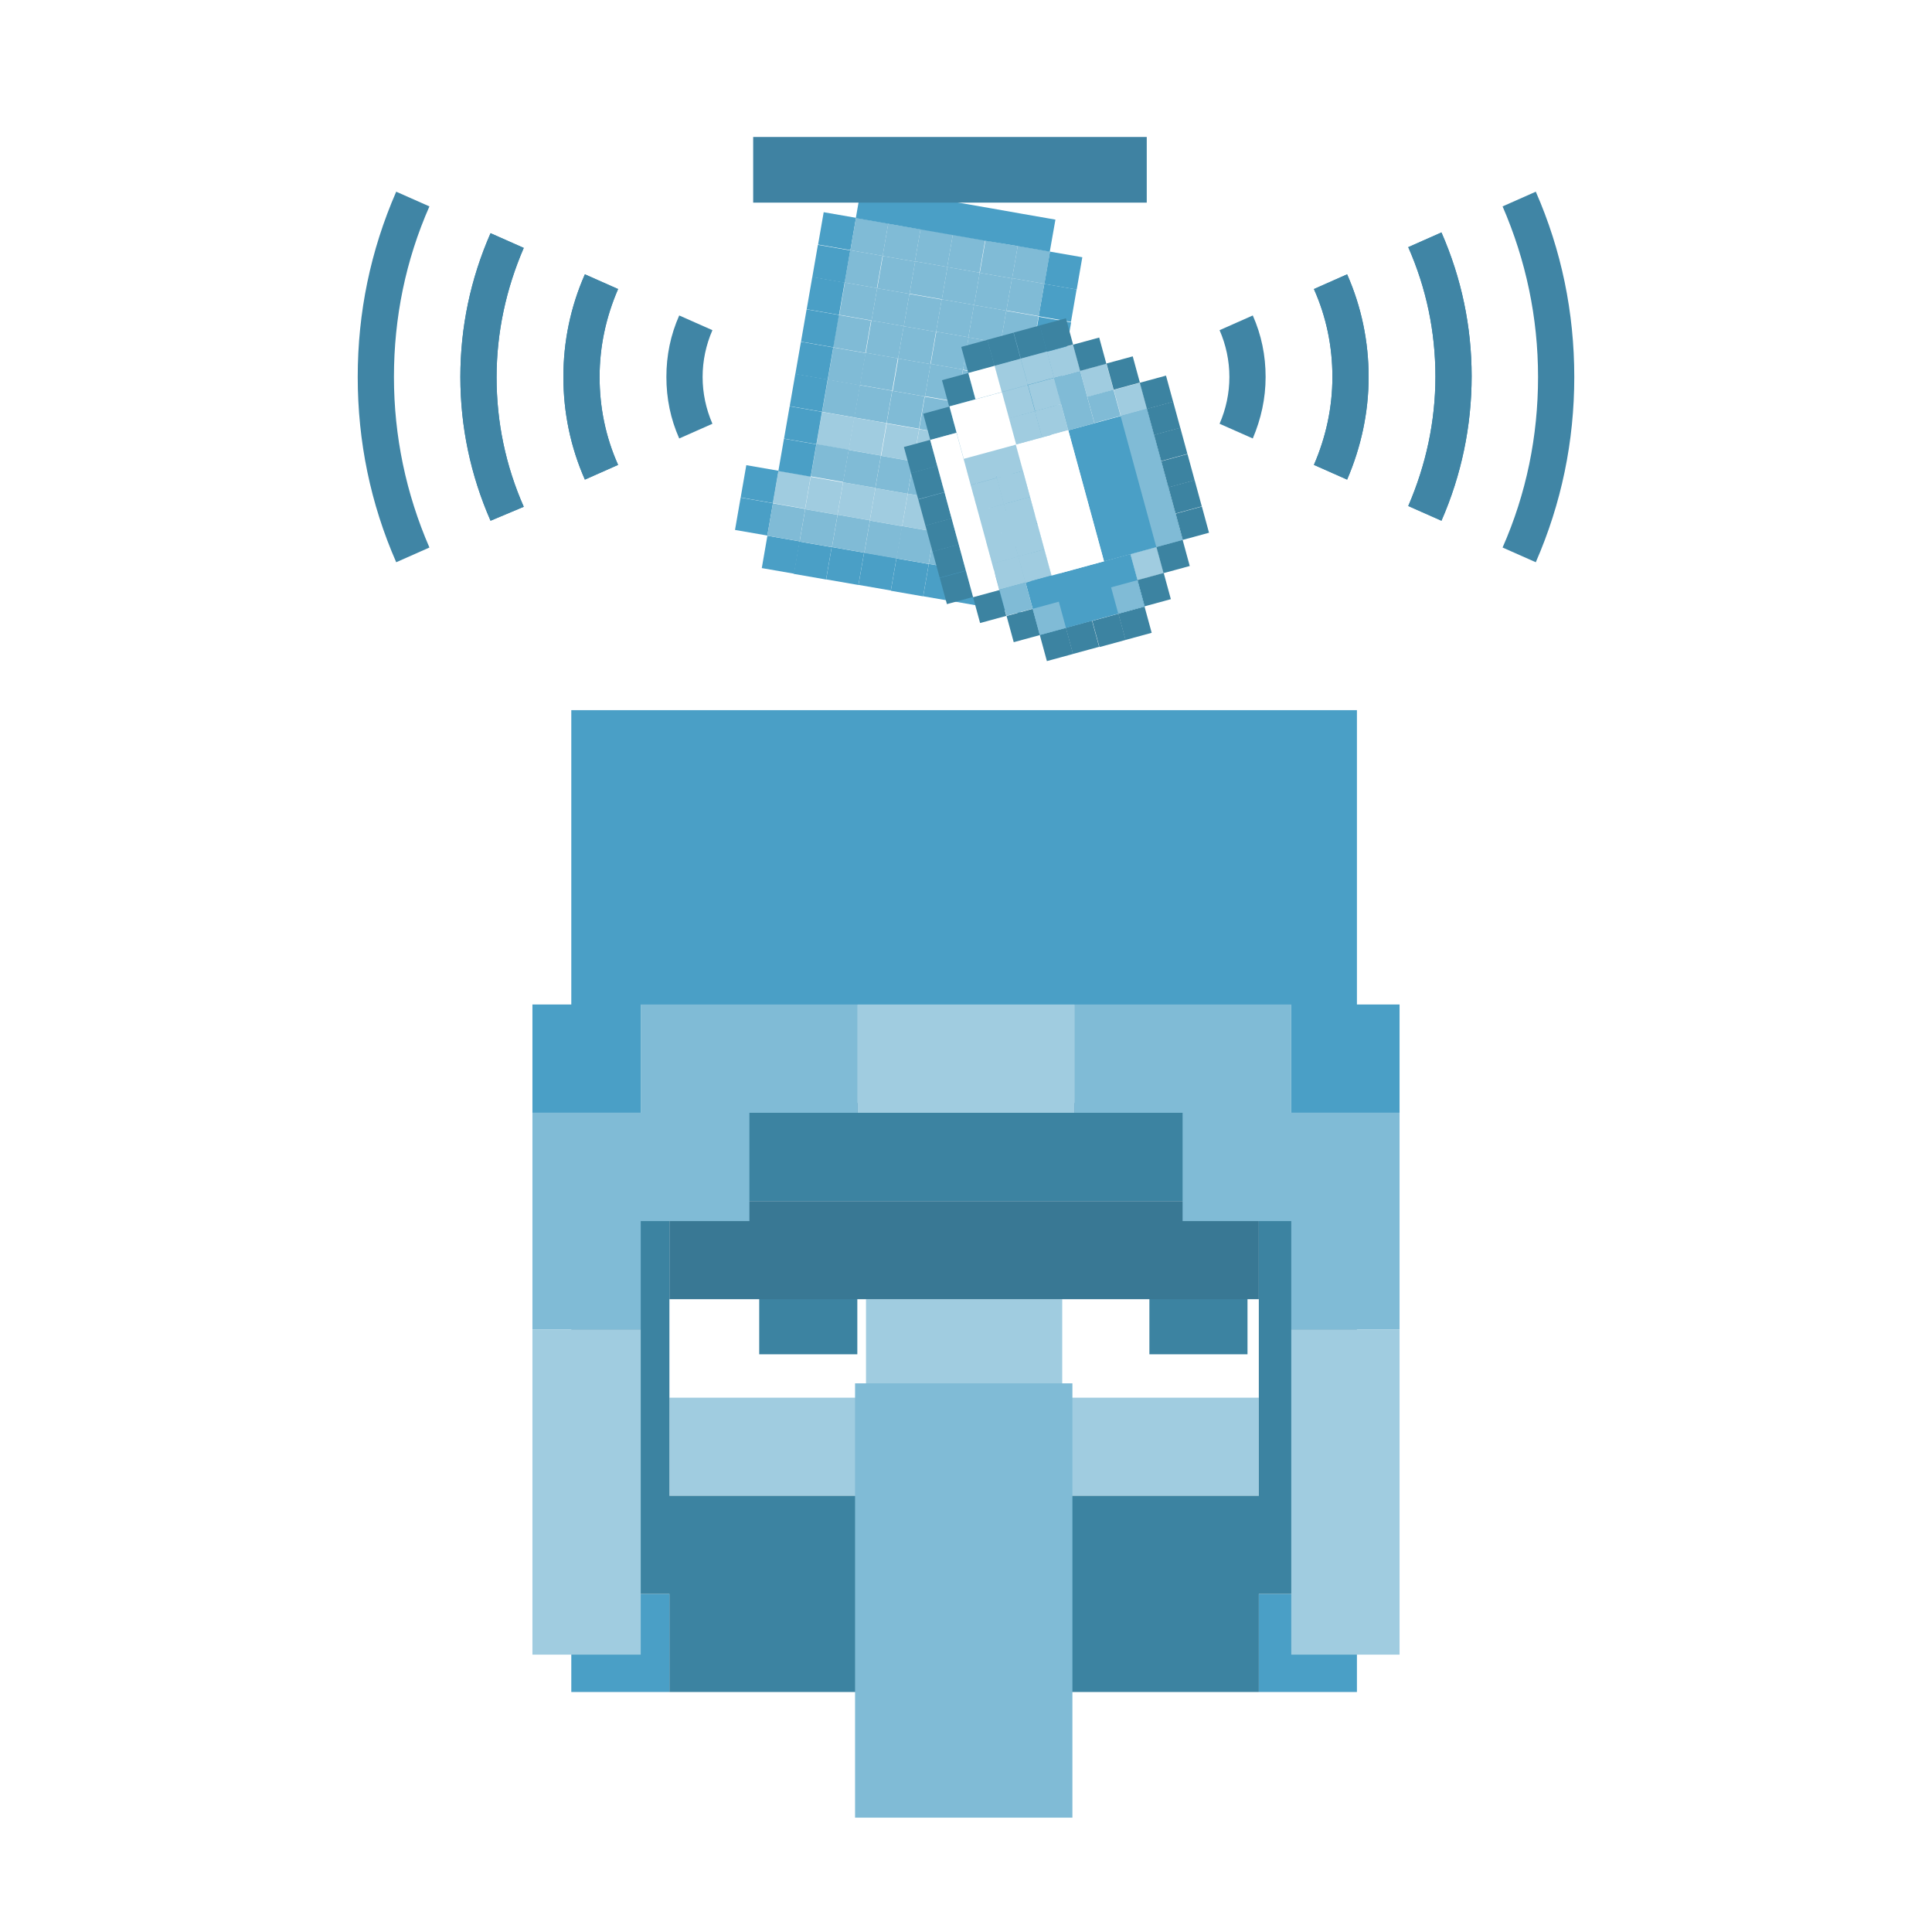 <?xml version="1.0" encoding="utf-8"?>
<!-- Generator: Adobe Illustrator 19.0.0, SVG Export Plug-In . SVG Version: 6.00 Build 0)  -->
<svg version="1.1" id="calling_bell" xmlns="http://www.w3.org/2000/svg" xmlns:xlink="http://www.w3.org/1999/xlink" x="0px"
	 y="0px" viewBox="0 0 512 512" style="enable-background:new 0 0 512 512;" xml:space="preserve">
<style type="text/css">
	.st0{fill:#FFFFFF;}
	.st1{fill:#3C83A1;}
	.st2{fill:#A0CCE0;}
	.st3{fill:#4A9FC6;}
	.st4{fill:#397894;}
	.st5{fill:#80BBD6;}
	.st6{fill:#3F82A2;}
	.st7{fill:#4085A5;}
</style>
<rect class="st0" width="512" height="512"/>
<g>
	<g>
		<g id="XMLID_39_">
			<rect id="XMLID_41_" x="304.6" y="332.9" class="st1" width="26" height="26"/>
			<polygon class="st2" points="203.5,370.4 177.4,370.4 177.4,396.4 203.5,396.4 229.5,396.4 229.5,370.4 			"/>
			<rect id="XMLID_111_" x="201.2" y="332.9" class="st1" width="26" height="26"/>
			<polygon class="st2" points="255.5,344.3 229.5,344.3 229.5,370.4 255.5,370.4 281.5,370.4 281.5,344.3 			"/>
			<rect id="XMLID_166_" x="151.4" y="422.4" class="st3" width="26" height="26"/>
			<rect id="XMLID_241_" x="333.6" y="422.4" class="st3" width="26" height="26"/>
			<polygon class="st4" points="307.6,318.3 281.5,318.3 255.5,318.3 229.5,318.3 203.5,318.3 177.4,318.3 177.4,344.3 203.5,344.3 
				229.5,344.3 255.5,344.3 281.5,344.3 307.6,344.3 333.6,344.3 333.6,318.3 			"/>
			<polygon class="st2" points="307.6,370.4 281.5,370.4 281.5,396.4 307.6,396.4 333.6,396.4 333.6,370.4 			"/>
			<g>
				<polygon class="st1" points="151.4,344.3 151.4,370.4 151.4,396.4 151.4,422.4 177.4,422.4 177.4,448.4 203.5,448.4 
					229.5,448.4 229.5,422.4 229.5,396.4 203.5,396.4 177.4,396.4 177.4,370.4 177.4,344.3 177.4,318.3 151.4,318.3 				"/>
				<polygon class="st1" points="333.6,318.3 333.6,344.3 333.6,370.4 333.6,396.4 307.6,396.4 281.5,396.4 281.5,422.4 
					281.5,448.4 307.6,448.4 333.6,448.4 333.6,422.4 359.6,422.4 359.6,396.4 359.6,370.4 359.6,344.3 359.6,318.3 				"/>
				<polygon class="st1" points="307.6,292.3 281.5,292.3 255.5,292.3 229.5,292.3 203.5,292.3 177.4,292.3 177.4,318.3 
					203.5,318.3 229.5,318.3 255.5,318.3 281.5,318.3 307.6,318.3 333.6,318.3 333.6,292.3 				"/>
			</g>
			<polygon class="st5" points="284.2,452.9 284.2,424.1 284.2,395.3 284.2,366.6 255.4,366.6 226.6,366.6 226.6,395.3 226.6,424.1 
				226.6,452.9 226.6,481.7 255.4,481.7 255.4,481.7 284.2,481.7 284.2,452.9 			"/>
		</g>
		<polygon class="st3" points="359.6,266.2 359.6,240.2 359.6,214.2 359.6,188.2 333.6,188.2 307.6,188.2 281.5,188.2 255.5,188.2 
			229.5,188.2 203.5,188.2 177.4,188.2 151.4,188.2 151.4,214.2 151.4,240.2 151.4,266.2 141.1,266.2 141.1,294.9 169.8,294.9 
			169.8,266.3 177.4,266.3 203.5,266.3 229.5,266.3 255.5,266.3 281.5,266.3 307.6,266.3 333.6,266.3 342.2,266.3 342.2,294.9 
			370.9,294.9 370.9,266.2 		"/>
		<g>
			<polygon class="st5" points="169.8,266.2 169.8,294.9 141.1,294.9 141.1,323.6 141.1,352.3 169.8,352.3 169.8,323.6 198.6,323.6 
				198.6,294.9 227.3,294.9 227.3,266.2 198.6,266.2 			"/>
			<polygon class="st5" points="342.2,294.9 342.2,266.2 313.4,266.2 284.7,266.2 284.7,294.9 313.4,294.9 313.4,323.6 342.2,323.6 
				342.2,352.3 370.9,352.3 370.9,323.6 370.9,294.9 			"/>
		</g>
		<g>
			<polygon class="st2" points="141.1,381 141.1,409.8 141.1,438.5 169.8,438.5 169.8,409.8 169.8,381 169.8,352.3 141.1,352.3 			
				"/>
			<polygon class="st2" points="227.3,266.2 227.3,294.9 256,294.9 284.7,294.9 284.7,266.2 256,266.2 			"/>
			<polygon class="st2" points="342.2,352.3 342.2,381 342.2,409.8 342.2,438.5 370.9,438.5 370.9,409.8 370.9,381 370.9,352.3 			
				"/>
		</g>
	</g>
	<g>
		<g id="XMLID_687_">
			<g id="XMLID_7_">
				
					<rect id="XMLID_343_" x="274.4" y="84.5" transform="matrix(-0.985 -0.171 0.171 -0.985 538.208 224.171)" class="st3" width="8.7" height="8.7"/>
				
					<rect id="XMLID_342_" x="245.4" y="150.1" transform="matrix(0.171 -0.985 0.985 0.171 54.846 374.065)" class="st3" width="8.7" height="8.7"/>
				
					<rect id="XMLID_341_" x="228.3" y="147.1" transform="matrix(0.171 -0.985 0.985 0.171 43.578 354.722)" class="st3" width="8.7" height="8.7"/>
				
					<rect id="XMLID_340_" x="236.8" y="148.6" transform="matrix(0.171 -0.985 0.985 0.171 49.212 364.394)" class="st3" width="8.7" height="8.7"/>
				
					<rect id="XMLID_339_" x="219.7" y="145.6" transform="matrix(0.171 -0.985 0.985 0.171 37.944 345.05)" class="st3" width="8.7" height="8.7"/>
				
					<rect id="XMLID_338_" x="195.5" y="132.6" transform="matrix(0.985 0.171 -0.171 0.985 26.379 -32.172)" class="st3" width="8.7" height="8.7"/>
				
					<rect id="XMLID_337_" x="197" y="124" transform="matrix(0.985 0.171 -0.171 0.985 24.935 -32.553)" class="st3" width="8.7" height="8.7"/>
				
					<rect id="XMLID_336_" x="202.6" y="142.7" transform="matrix(0.171 -0.985 0.985 0.171 26.676 325.707)" class="st3" width="8.7" height="8.7"/>
				
					<rect id="XMLID_335_" x="274.1" y="137.4" transform="matrix(-0.985 -0.171 0.171 -0.985 528.447 329.083)" class="st3" width="8.7" height="8.7"/>
				
					<rect id="XMLID_334_" x="262.5" y="153.1" transform="matrix(0.171 -0.985 0.985 0.171 66.114 393.408)" class="st3" width="8.7" height="8.7"/>
				
					<rect id="XMLID_333_" x="272.6" y="146" transform="matrix(-0.985 -0.171 0.171 -0.985 524.029 345.832)" class="st3" width="8.7" height="8.7"/>
				
					<rect id="XMLID_332_" x="254" y="151.6" transform="matrix(0.171 -0.985 0.985 0.171 60.48 383.736)" class="st3" width="8.7" height="8.7"/>
				
					<rect id="XMLID_331_" x="241.6" y="70" transform="matrix(-0.171 0.985 -0.985 -0.171 361.363 -155.261)" class="st5" width="8.7" height="8.7"/>
				
					<rect id="XMLID_330_" x="233.1" y="68.5" transform="matrix(-0.171 0.985 -0.985 -0.171 349.867 -148.564)" class="st5" width="8.7" height="8.7"/>
				
					<rect id="XMLID_329_" x="250.2" y="71.5" transform="matrix(-0.171 0.985 -0.985 -0.171 372.859 -161.958)" class="st5" width="8.7" height="8.7"/>
				
					<rect id="XMLID_328_" x="224.5" y="67.1" transform="matrix(-0.171 0.985 -0.985 -0.171 338.371 -141.867)" class="st5" width="8.7" height="8.7"/>
				
					<rect id="XMLID_327_" x="275.9" y="76" transform="matrix(-0.171 0.985 -0.985 -0.171 407.346 -182.048)" class="st3" width="8.7" height="8.7"/>
				
					<rect id="XMLID_326_" x="235.7" y="104.3" transform="matrix(0.985 0.171 -0.171 0.985 22.128 -39.47)" class="st5" width="8.7" height="8.7"/>
				
					<rect id="XMLID_325_" x="267.3" y="74.5" transform="matrix(-0.171 0.985 -0.985 -0.171 395.85 -175.351)" class="st5" width="8.7" height="8.7"/>
				
					<rect id="XMLID_324_" x="216" y="65.6" transform="matrix(-0.171 0.985 -0.985 -0.171 326.875 -135.171)" class="st3" width="8.7" height="8.7"/>
				
					<rect id="XMLID_323_" x="211.1" y="144.1" transform="matrix(0.171 -0.985 0.985 0.171 32.31 335.379)" class="st3" width="8.7" height="8.7"/>
				
					<rect id="XMLID_322_" x="268.8" y="65.9" transform="matrix(-0.171 0.985 -0.985 -0.171 389.154 -186.847)" class="st5" width="8.7" height="8.7"/>
				
					<rect id="XMLID_321_" x="260.3" y="64.4" transform="matrix(-0.171 0.985 -0.985 -0.171 377.658 -180.15)" class="st5" width="8.7" height="8.7"/>
				
					<rect id="XMLID_320_" x="277.4" y="67.4" transform="matrix(-0.171 0.985 -0.985 -0.171 400.649 -193.543)" class="st3" width="8.7" height="8.7"/>
				
					<rect id="XMLID_319_" x="251.7" y="63" transform="matrix(-0.171 0.985 -0.985 -0.171 366.162 -173.453)" class="st5" width="8.7" height="8.7"/>
				
					<rect id="XMLID_318_" x="217.4" y="57" transform="matrix(-0.171 0.985 -0.985 -0.171 320.178 -146.667)" class="st3" width="8.7" height="8.7"/>
				
					<rect id="XMLID_317_" x="243.1" y="61.5" transform="matrix(-0.171 0.985 -0.985 -0.171 354.666 -166.757)" class="st5" width="8.7" height="8.7"/>
				
					<rect id="XMLID_316_" x="234.6" y="60" transform="matrix(-0.171 0.985 -0.985 -0.171 343.17 -160.06)" class="st5" width="8.7" height="8.7"/>
				
					<rect id="XMLID_315_" x="226" y="58.5" transform="matrix(-0.171 0.985 -0.985 -0.171 331.674 -153.363)" class="st5" width="8.7" height="8.7"/>
				
					<rect id="XMLID_314_" x="258.8" y="73" transform="matrix(-0.171 0.985 -0.985 -0.171 384.354 -168.654)" class="st5" width="8.7" height="8.7"/>
				
					<rect id="XMLID_313_" x="220.1" y="92.8" transform="matrix(0.985 0.171 -0.171 0.985 19.923 -36.963)" class="st5" width="8.7" height="8.7"/>
				
					<rect id="XMLID_312_" x="218.6" y="101.3" transform="matrix(0.985 0.171 -0.171 0.985 21.366 -36.583)" class="st5" width="8.7" height="8.7"/>
				
					<rect id="XMLID_311_" x="221.5" y="84.2" transform="matrix(0.985 0.171 -0.171 0.985 18.479 -37.344)" class="st5" width="8.7" height="8.7"/>
				
					<rect id="XMLID_310_" x="217.1" y="109.9" transform="matrix(0.985 0.171 -0.171 0.985 22.81 -36.202)" class="st2" width="8.7" height="8.7"/>
				
					<rect id="XMLID_309_" x="247.2" y="88.6" transform="matrix(-0.171 0.985 -0.985 -0.171 386.252 -138.966)" class="st5" width="8.7" height="8.7"/>
				
					<rect id="XMLID_308_" x="238.7" y="87.2" transform="matrix(-0.171 0.985 -0.985 -0.171 374.756 -132.269)" class="st5" width="8.7" height="8.7"/>
				
					<rect id="XMLID_307_" x="255.8" y="90.1" transform="matrix(-0.171 0.985 -0.985 -0.171 397.748 -145.662)" class="st5" width="8.7" height="8.7"/>
				
					<rect id="XMLID_306_" x="230.1" y="85.7" transform="matrix(-0.171 0.985 -0.985 -0.171 363.26 -125.572)" class="st5" width="8.7" height="8.7"/>
				
					<rect id="XMLID_305_" x="256.9" y="134.4" transform="matrix(-0.985 -0.171 0.171 -0.985 494.949 320.247)" class="st2" width="8.7" height="8.7"/>
				
					<rect id="XMLID_304_" x="239.8" y="131.5" transform="matrix(0.171 -0.985 0.985 0.171 68.555 353.125)" class="st2" width="8.7" height="8.7"/>
				
					<rect id="XMLID_303_" x="215.6" y="118.4" transform="matrix(0.985 0.171 -0.171 0.985 24.253 -35.821)" class="st5" width="8.7" height="8.7"/>
				
					<rect id="XMLID_302_" x="231.2" y="130" transform="matrix(0.171 -0.985 0.985 0.171 62.921 343.454)" class="st2" width="8.7" height="8.7"/>
				
					<rect id="XMLID_301_" x="214.1" y="127" transform="matrix(0.171 -0.985 0.985 0.171 51.653 324.111)" class="st2" width="8.7" height="8.7"/>
				
					<rect id="XMLID_300_" x="222.7" y="128.5" transform="matrix(0.171 -0.985 0.985 0.171 57.287 333.783)" class="st2" width="8.7" height="8.7"/>
				
					<rect id="XMLID_299_" x="248.4" y="133" transform="matrix(0.171 -0.985 0.985 0.171 74.189 362.797)" class="st2" width="8.7" height="8.7"/>
				
					<rect id="XMLID_298_" x="237.2" y="95.7" transform="matrix(-0.171 0.985 -0.985 -0.171 381.453 -120.773)" class="st5" width="8.7" height="8.7"/>
				
					<rect id="XMLID_297_" x="228.6" y="94.2" transform="matrix(0.985 0.171 -0.171 0.985 20.303 -38.407)" class="st5" width="8.7" height="8.7"/>
				
					<rect id="XMLID_296_" x="245.7" y="97.2" transform="matrix(-0.171 0.985 -0.985 -0.171 392.949 -127.47)" class="st5" width="8.7" height="8.7"/>
				
					<rect id="XMLID_295_" x="234.2" y="112.9" transform="matrix(0.171 -0.985 0.985 0.171 82.264 332.186)" class="st2" width="8.7" height="8.7"/>
				
					<rect id="XMLID_294_" x="244.3" y="105.8" transform="matrix(-0.985 -0.171 0.171 -0.985 474.706 261.163)" class="st5" width="8.7" height="8.7"/>
				
					<rect id="XMLID_293_" x="227.1" y="102.8" transform="matrix(0.985 0.171 -0.171 0.985 21.747 -38.026)" class="st5" width="8.7" height="8.7"/>
				
					<rect id="XMLID_292_" x="242.8" y="114.3" transform="matrix(-0.985 -0.171 0.171 -0.985 470.288 277.912)" class="st2" width="8.7" height="8.7"/>
				
					<rect id="XMLID_291_" x="272.9" y="93.1" transform="matrix(-0.985 -0.171 0.171 -0.985 533.79 240.92)" class="st3" width="8.7" height="8.7"/>
				
					<rect id="XMLID_290_" x="251.3" y="115.8" transform="matrix(-0.985 -0.171 0.171 -0.985 487.037 282.33)" class="st2" width="8.7" height="8.7"/>
				
					<rect id="XMLID_289_" x="252.8" y="107.3" transform="matrix(-0.985 -0.171 0.171 -0.985 491.455 265.581)" class="st5" width="8.7" height="8.7"/>
				
					<rect id="XMLID_288_" x="249.9" y="124.4" transform="matrix(-0.985 -0.171 0.171 -0.985 482.619 299.079)" class="st5" width="8.7" height="8.7"/>
				
					<rect id="XMLID_287_" x="254.3" y="98.7" transform="matrix(-0.985 -0.171 0.171 -0.985 495.874 248.832)" class="st5" width="8.7" height="8.7"/>
				
					<rect id="XMLID_286_" x="225.6" y="111.4" transform="matrix(0.985 0.171 -0.171 0.985 23.191 -37.645)" class="st2" width="8.7" height="8.7"/>
				
					<rect id="XMLID_285_" x="224.2" y="119.9" transform="matrix(0.171 -0.985 0.985 0.171 66.959 328.149)" class="st5" width="8.7" height="8.7"/>
				
					<rect id="XMLID_284_" x="232.7" y="121.4" transform="matrix(0.171 -0.985 0.985 0.171 72.593 337.82)" class="st5" width="8.7" height="8.7"/>
				
					<rect id="XMLID_283_" x="241.3" y="122.9" transform="matrix(0.171 -0.985 0.985 0.171 78.227 347.492)" class="st5" width="8.7" height="8.7"/>
				
					<rect id="XMLID_282_" x="229.7" y="138.6" transform="matrix(0.171 -0.985 0.985 0.171 53.249 349.088)" class="st5" width="8.7" height="8.7"/>
				
					<rect id="XMLID_281_" x="238.3" y="140" transform="matrix(0.171 -0.985 0.985 0.171 58.883 358.76)" class="st5" width="8.7" height="8.7"/>
				
					<rect id="XMLID_280_" x="221.2" y="137.1" transform="matrix(0.171 -0.985 0.985 0.171 47.615 339.416)" class="st5" width="8.7" height="8.7"/>
				
					<rect id="XMLID_279_" x="246.9" y="141.5" transform="matrix(0.171 -0.985 0.985 0.171 64.517 368.431)" class="st5" width="8.7" height="8.7"/>
				
					<rect id="XMLID_278_" x="205.5" y="125.5" transform="matrix(0.985 0.171 -0.171 0.985 25.316 -33.997)" class="st2" width="8.7" height="8.7"/>
				
					<rect id="XMLID_277_" x="212.6" y="135.6" transform="matrix(0.171 -0.985 0.985 0.171 41.981 329.745)" class="st5" width="8.7" height="8.7"/>
				
					<rect id="XMLID_276_" x="204.1" y="134.1" transform="matrix(0.171 -0.985 0.985 0.171 36.348 320.073)" class="st5" width="8.7" height="8.7"/>
				
					<rect id="XMLID_275_" x="207" y="117" transform="matrix(0.985 0.171 -0.171 0.985 23.872 -34.377)" class="st3" width="8.7" height="8.7"/>
				
					<rect id="XMLID_274_" x="255.4" y="143" transform="matrix(0.171 -0.985 0.985 0.171 70.151 378.103)" class="st5" width="8.7" height="8.7"/>
				
					<rect id="XMLID_273_" x="268.5" y="118.8" transform="matrix(-0.985 -0.171 0.171 -0.985 520.535 291.167)" class="st3" width="8.7" height="8.7"/>
				
					<rect id="XMLID_272_" x="258.4" y="125.9" transform="matrix(-0.985 -0.171 0.171 -0.985 499.368 303.498)" class="st5" width="8.7" height="8.7"/>
				
					<rect id="XMLID_271_" x="270" y="110.2" transform="matrix(-0.985 -0.171 0.171 -0.985 524.953 274.418)" class="st3" width="8.7" height="8.7"/>
				
					<rect id="XMLID_268_" x="267" y="127.4" transform="matrix(-0.985 -0.171 0.171 -0.985 516.117 307.916)" class="st3" width="8.7" height="8.7"/>
				
					<rect id="XMLID_264_" x="264" y="144.5" transform="matrix(-0.985 -0.171 0.171 -0.985 507.28 341.414)" class="st5" width="8.7" height="8.7"/>
				
					<rect id="XMLID_263_" x="265.5" y="135.9" transform="matrix(-0.985 -0.171 0.171 -0.985 511.698 324.665)" class="st2" width="8.7" height="8.7"/>
				
					<rect id="XMLID_262_" x="271.4" y="101.7" transform="matrix(-0.985 -0.171 0.171 -0.985 529.372 257.669)" class="st3" width="8.7" height="8.7"/>
				
					<rect id="XMLID_230_" x="265.9" y="83.1" transform="matrix(-0.171 0.985 -0.985 -0.171 402.547 -163.855)" class="st5" width="8.7" height="8.7"/>
				
					<rect id="XMLID_228_" x="248.7" y="80.1" transform="matrix(-0.171 0.985 -0.985 -0.171 379.555 -150.462)" class="st5" width="8.7" height="8.7"/>
				
					<rect id="XMLID_227_" x="264.4" y="91.6" transform="matrix(-0.985 -0.171 0.171 -0.985 517.041 236.501)" class="st5" width="8.7" height="8.7"/>
				
					<rect id="XMLID_226_" x="257.3" y="81.6" transform="matrix(-0.171 0.985 -0.985 -0.171 391.051 -157.158)" class="st5" width="8.7" height="8.7"/>
				
					<rect id="XMLID_218_" x="259.9" y="117.3" transform="matrix(-0.985 -0.171 0.171 -0.985 503.786 286.748)" class="st2" width="8.7" height="8.7"/>
				
					<rect id="XMLID_215_" x="261.4" y="108.8" transform="matrix(-0.985 -0.171 0.171 -0.985 508.204 269.999)" class="st5" width="8.7" height="8.7"/>
				
					<rect id="XMLID_214_" x="262.9" y="100.2" transform="matrix(-0.985 -0.171 0.171 -0.985 512.623 253.25)" class="st5" width="8.7" height="8.7"/>
				
					<rect id="XMLID_180_" x="210" y="99.8" transform="matrix(0.985 0.171 -0.171 0.985 20.985 -35.139)" class="st3" width="8.7" height="8.7"/>
				
					<rect id="XMLID_72_" x="211.5" y="91.3" transform="matrix(0.985 0.171 -0.171 0.985 19.542 -35.52)" class="st3" width="8.7" height="8.7"/>
				
					<rect id="XMLID_15_" x="208.5" y="108.4" transform="matrix(0.985 0.171 -0.171 0.985 22.429 -34.758)" class="st3" width="8.7" height="8.7"/>
				
					<rect id="XMLID_14_" x="240.2" y="78.6" transform="matrix(-0.171 0.985 -0.985 -0.171 368.059 -143.765)" class="st5" width="8.7" height="8.7"/>
				
					<rect id="XMLID_13_" x="213" y="82.7" transform="matrix(0.985 0.171 -0.171 0.985 18.098 -35.901)" class="st3" width="8.7" height="8.7"/>
				
					<rect id="XMLID_12_" x="231.6" y="77.1" transform="matrix(-0.171 0.985 -0.985 -0.171 356.564 -137.068)" class="st5" width="8.7" height="8.7"/>
				
					<rect id="XMLID_10_" x="223" y="75.6" transform="matrix(-0.171 0.985 -0.985 -0.171 345.068 -130.372)" class="st5" width="8.7" height="8.7"/>
				
					<rect id="XMLID_9_" x="214.5" y="74.1" transform="matrix(0.985 0.171 -0.171 0.985 16.655 -36.281)" class="st3" width="8.7" height="8.7"/>
				<polygon id="XMLID_8_" class="st3" points="271.1,56.7 262.6,55.2 254,53.7 245.4,52.2 236.9,50.7 228.3,49.2 226.8,57.8 
					235.4,59.3 243.9,60.8 252.5,62.3 261.1,63.8 269.6,65.2 278.2,66.7 279.7,58.2 				"/>
			</g>
			<polygon id="XMLID_4_" class="st6" points="295.2,36.3 286.5,36.3 286.5,36.3 274.9,36.3 263.4,36.3 251.8,36.3 240.2,36.3 
				228.6,36.3 217,36.3 217,36.3 208.3,36.3 199.6,36.3 199.6,45 199.6,53.7 208.3,53.7 217,53.7 228.6,53.7 240.2,53.7 251.8,53.7 
				263.4,53.7 274.9,53.7 286.5,53.7 295.2,53.7 303.9,53.7 303.9,45 303.9,36.3 			"/>
		</g>
		<g id="XMLID_348_">
			<path id="XMLID_347_" class="st7" d="M407,149l-8.8-3.9c6.3-14.3,9.4-29.5,9.4-45.2s-3.2-30.9-9.4-45.2l8.8-3.9
				c6.8,15.5,10.2,32,10.2,49.1S413.8,133.4,407,149z"/>
			<path id="XMLID_350_" class="st7" d="M382,138l-8.8-3.9c4.7-10.9,7.2-22.4,7.2-34.3s-2.4-23.4-7.2-34.3l8.8-3.9
				c5.3,12.1,8,24.9,8,38.1S387.3,125.9,382,138z"/>
			<path id="XMLID_346_" class="st7" d="M382,138l-8.8-3.9c4.7-10.9,7.2-22.4,7.2-34.3s-2.4-23.4-7.2-34.3l8.8-3.9
				c5.3,12.1,8,24.9,8,38.1S387.3,125.9,382,138z"/>
			<path id="XMLID_351_" class="st7" d="M357,127.1l-8.8-3.9c3.2-7.4,4.9-15.2,4.9-23.3s-1.6-15.9-4.9-23.3l8.8-3.9
				c3.8,8.6,5.7,17.8,5.7,27.2S360.7,118.5,357,127.1z"/>
			<path id="XMLID_353_" class="st7" d="M357,127.1l-8.8-3.9c3.2-7.4,4.9-15.2,4.9-23.3s-1.6-15.9-4.9-23.3l8.8-3.9
				c3.8,8.6,5.7,17.8,5.7,27.2S360.7,118.5,357,127.1z"/>
			<path id="XMLID_358_" class="st7" d="M332,116.2l-8.8-3.9c1.7-3.9,2.6-8.1,2.6-12.4s-0.9-8.5-2.6-12.4l8.8-3.9
				c2.3,5.2,3.4,10.6,3.4,16.3S334.2,111,332,116.2z"/>
		</g>
		<g id="XMLID_352_">
			<path id="XMLID_357_" class="st7" d="M105,149c-6.8-15.5-10.2-32-10.2-49.1s3.4-33.5,10.2-49.1l8.8,3.9
				c-6.3,14.3-9.4,29.5-9.4,45.2s3.2,30.9,9.4,45.2L105,149z"/>
			<path id="XMLID_356_" class="st7" d="M130,138c-5.3-12.1-8-24.9-8-38.1s2.7-26,8-38.1l8.8,3.9c-4.7,10.9-7.2,22.4-7.2,34.3
				s2.4,23.4,7.2,34.3L130,138z"/>
			<path id="XMLID_355_" class="st7" d="M130,138c-5.3-12.1-8-24.9-8-38.1s2.7-26,8-38.1l8.8,3.9c-4.7,10.9-7.2,22.4-7.2,34.3
				s2.4,23.4,7.2,34.3L130,138z"/>
			<path id="XMLID_354_" class="st7" d="M155,127.1c-3.8-8.6-5.7-17.8-5.7-27.2s1.9-18.6,5.7-27.2l8.8,3.9
				c-3.2,7.4-4.9,15.2-4.9,23.3s1.6,15.9,4.9,23.3L155,127.1z"/>
			<path id="XMLID_441_" class="st7" d="M155,127.1c-3.8-8.6-5.7-17.8-5.7-27.2s1.9-18.6,5.7-27.2l8.8,3.9
				c-3.2,7.4-4.9,15.2-4.9,23.3s1.6,15.9,4.9,23.3L155,127.1z"/>
			<path id="XMLID_645_" class="st7" d="M180,116.2c-2.3-5.2-3.4-10.6-3.4-16.3s1.1-11.1,3.4-16.3l8.8,3.9
				c-1.7,3.9-2.6,8.1-2.6,12.4s0.9,8.5,2.6,12.4L180,116.2z"/>
		</g>
		<g id="XMLID_707_">
			<g id="XMLID_714_">
				
					<rect id="XMLID_1559_" x="255.5" y="90.9" transform="matrix(0.965 -0.263 0.263 0.965 -15.725 71.417)" class="st1" width="7.2" height="7.2"/>
				
					<rect id="XMLID_1558_" x="262.4" y="89" transform="matrix(0.965 -0.263 0.263 0.965 -14.984 73.175)" class="st1" width="7.2" height="7.2"/>
				
					<rect id="XMLID_1557_" x="269.4" y="87.1" transform="matrix(0.965 -0.263 0.263 0.965 -14.243 74.932)" class="st1" width="7.2" height="7.2"/>
				
					<rect id="XMLID_1554_" x="264.3" y="95.9" transform="matrix(0.965 -0.263 0.263 0.965 -16.741 73.915)" class="st2" width="7.2" height="7.2"/>
				
					<rect id="XMLID_1551_" x="271.3" y="94" transform="matrix(0.965 -0.263 0.263 0.965 -16.001 75.673)" class="st2" width="7.2" height="7.2"/>
				
					<rect id="XMLID_1548_" x="278.2" y="92.2" transform="matrix(0.965 -0.263 0.263 0.965 -15.26 77.431)" class="st2" width="7.2" height="7.2"/>
				
					<rect id="XMLID_1545_" x="287" y="97.2" transform="matrix(0.965 -0.263 0.263 0.965 -16.276 79.929)" class="st2" width="7.2" height="7.2"/>
				
					<rect id="XMLID_1542_" x="295.9" y="102.3" transform="matrix(0.965 -0.263 0.263 0.965 -17.293 82.428)" class="st2" width="7.2" height="7.2"/>
				
					<rect id="XMLID_1539_" x="300.3" y="145.8" transform="matrix(0.965 -0.263 0.263 0.965 -28.58 85.115)" class="st2" width="7.2" height="7.2"/>
				
					<rect id="XMLID_1538_" x="287.4" y="110.6" transform="matrix(0.965 -0.263 0.263 0.965 -23.307 82.893)" class="st3" width="21.6" height="36"/>
				
					<rect id="XMLID_1535_" x="266.2" y="102.9" transform="matrix(0.965 -0.263 0.263 0.965 -18.499 74.656)" class="st2" width="7.2" height="7.2"/>
				
					<rect id="XMLID_1532_" x="273.2" y="101" transform="matrix(0.965 -0.263 0.263 0.965 -17.758 76.414)" class="st2" width="7.2" height="7.2"/>
				
					<rect id="XMLID_1529_" x="268.1" y="109.8" transform="matrix(0.965 -0.263 0.263 0.965 -20.257 75.397)" class="st2" width="7.2" height="7.2"/>
				
					<rect id="XMLID_1526_" x="275" y="107.9" transform="matrix(0.965 -0.263 0.263 0.965 -19.516 77.155)" class="st2" width="7.2" height="7.2"/>
				
					<rect id="XMLID_1525_" x="276.3" y="85.2" transform="matrix(0.965 -0.263 0.263 0.965 -13.502 76.69)" class="st1" width="7.2" height="7.2"/>
				
					<rect id="XMLID_1524_" x="285.1" y="90.3" transform="matrix(0.965 -0.263 0.263 0.965 -14.519 79.188)" class="st1" width="7.2" height="7.2"/>
				
					<rect id="XMLID_1523_" x="250.4" y="99.7" transform="matrix(0.965 -0.263 0.263 0.965 -18.223 70.4)" class="st1" width="7.2" height="7.2"/>
				
					<rect id="XMLID_1522_" x="245.4" y="108.6" transform="matrix(0.965 -0.263 0.263 0.965 -20.722 69.384)" class="st1" width="7.2" height="7.2"/>
				
					<rect id="XMLID_1521_" x="240.3" y="117.4" transform="matrix(0.965 -0.263 0.263 0.965 -23.22 68.367)" class="st1" width="7.2" height="7.2"/>
				
					<rect id="XMLID_1520_" x="242.2" y="124.3" transform="matrix(0.965 -0.263 0.263 0.965 -24.978 69.108)" class="st1" width="7.2" height="7.2"/>
				
					<rect id="XMLID_1519_" x="244.1" y="131.3" transform="matrix(0.965 -0.263 0.263 0.965 -26.735 69.849)" class="st1" width="7.2" height="7.2"/>
				
					<rect id="XMLID_1518_" x="246" y="138.2" transform="matrix(0.965 -0.263 0.263 0.965 -28.493 70.59)" class="st1" width="7.2" height="7.2"/>
				
					<rect id="XMLID_1517_" x="247.9" y="145.1" transform="matrix(0.965 -0.263 0.263 0.965 -30.251 71.33)" class="st1" width="7.2" height="7.2"/>
				
					<rect id="XMLID_1516_" x="249.8" y="152.1" transform="matrix(0.965 -0.263 0.263 0.965 -32.008 72.071)" class="st1" width="7.2" height="7.2"/>
				
					<rect id="XMLID_1515_" x="302.8" y="100.4" transform="matrix(0.965 -0.263 0.263 0.965 -16.552 84.185)" class="st1" width="7.2" height="7.2"/>
				
					<rect id="XMLID_1514_" x="304.7" y="107.3" transform="matrix(0.965 -0.263 0.263 0.965 -18.31 84.926)" class="st1" width="7.2" height="7.2"/>
				
					<rect id="XMLID_1513_" x="306.6" y="114.2" transform="matrix(0.965 -0.263 0.263 0.965 -20.067 85.667)" class="st1" width="7.2" height="7.2"/>
				
					<rect id="XMLID_1512_" x="308.5" y="121.2" transform="matrix(0.965 -0.263 0.263 0.965 -21.825 86.408)" class="st1" width="7.2" height="7.2"/>
				
					<rect id="XMLID_1511_" x="310.4" y="128.1" transform="matrix(0.965 -0.263 0.263 0.965 -23.583 87.149)" class="st1" width="7.2" height="7.2"/>
				
					<rect id="XMLID_1510_" x="312.3" y="135.1" transform="matrix(0.965 -0.263 0.263 0.965 -25.34 87.89)" class="st1" width="7.2" height="7.2"/>
				
					<rect id="XMLID_1509_" x="258.6" y="157.1" transform="matrix(0.965 -0.263 0.263 0.965 -33.025 74.57)" class="st1" width="7.2" height="7.2"/>
				
					<rect id="XMLID_1508_" x="267.5" y="162.2" transform="matrix(0.965 -0.263 0.263 0.965 -34.042 77.068)" class="st1" width="7.2" height="7.2"/>
				
					<rect id="XMLID_1507_" x="276.3" y="167.2" transform="matrix(0.965 -0.263 0.263 0.965 -35.058 79.567)" class="st1" width="7.2" height="7.2"/>
				
					<rect id="XMLID_1506_" x="283.2" y="165.3" transform="matrix(0.965 -0.263 0.263 0.965 -34.318 81.324)" class="st1" width="7.2" height="7.2"/>
				
					<rect id="XMLID_1505_" x="290.2" y="163.5" transform="matrix(0.965 -0.263 0.263 0.965 -33.577 83.082)" class="st1" width="7.2" height="7.2"/>
				
					<rect id="XMLID_1504_" x="297.1" y="161.6" transform="matrix(0.965 -0.263 0.263 0.965 -32.836 84.839)" class="st1" width="7.2" height="7.2"/>
				
					<rect id="XMLID_1503_" x="302.2" y="152.7" transform="matrix(0.965 -0.263 0.263 0.965 -30.337 85.856)" class="st1" width="7.2" height="7.2"/>
				
					<rect id="XMLID_1502_" x="307.2" y="143.9" transform="matrix(0.965 -0.263 0.263 0.965 -27.839 86.873)" class="st1" width="7.2" height="7.2"/>
				
					<rect id="XMLID_1501_" x="294" y="95.3" transform="matrix(0.965 -0.263 0.263 0.965 -15.536 81.687)" class="st1" width="7.2" height="7.2"/>
				
					<rect id="XMLID_1498_" x="256.1" y="120.5" transform="matrix(0.965 -0.263 0.263 0.965 -23.496 72.623)" class="st2" width="7.2" height="7.2"/>
				
					<rect id="XMLID_1495_" x="263.1" y="118.7" transform="matrix(0.965 -0.263 0.263 0.965 -22.755 74.38)" class="st2" width="7.2" height="7.2"/>
				
					<rect id="XMLID_1492_" x="258" y="127.5" transform="matrix(0.965 -0.263 0.263 0.965 -25.254 73.364)" class="st2" width="7.2" height="7.2"/>
				
					<rect id="XMLID_1489_" x="264.9" y="125.6" transform="matrix(0.965 -0.263 0.263 0.965 -24.513 75.121)" class="st2" width="7.2" height="7.2"/>
				
					<rect id="XMLID_1486_" x="259.9" y="134.4" transform="matrix(0.965 -0.263 0.263 0.965 -27.011 74.105)" class="st2" width="7.2" height="7.2"/>
				
					<rect id="XMLID_1483_" x="266.8" y="132.5" transform="matrix(0.965 -0.263 0.263 0.965 -26.27 75.862)" class="st2" width="7.2" height="7.2"/>
				
					<rect id="XMLID_1480_" x="261.8" y="141.4" transform="matrix(0.965 -0.263 0.263 0.965 -28.769 74.846)" class="st2" width="7.2" height="7.2"/>
				
					<rect id="XMLID_1477_" x="268.7" y="139.5" transform="matrix(0.965 -0.263 0.263 0.965 -28.028 76.603)" class="st2" width="7.2" height="7.2"/>
				
					<rect id="XMLID_1474_" x="263.7" y="148.3" transform="matrix(0.965 -0.263 0.263 0.965 -30.526 75.586)" class="st2" width="7.2" height="7.2"/>
				
					<rect id="XMLID_1471_" x="270.6" y="146.4" transform="matrix(0.965 -0.263 0.263 0.965 -29.786 77.344)" class="st2" width="7.2" height="7.2"/>
				
					<rect id="XMLID_1470_" x="273.1" y="150.4" transform="matrix(0.965 -0.263 0.263 0.965 -31.311 81.092)" class="st3" width="28.8" height="14.4"/>
				
					<rect id="XMLID_1469_" x="265.6" y="155.2" transform="matrix(0.965 -0.263 0.263 0.965 -32.284 76.327)" class="st5" width="7.2" height="7.2"/>
				
					<rect id="XMLID_1468_" x="295.2" y="154.6" transform="matrix(0.965 -0.263 0.263 0.965 -31.078 84.099)" class="st5" width="7.2" height="7.2"/>
				
					<rect id="XMLID_1467_" x="274.4" y="160.3" transform="matrix(0.965 -0.263 0.263 0.965 -33.301 78.826)" class="st5" width="7.2" height="7.2"/>
				
					<rect id="XMLID_1466_" x="301.5" y="108.7" transform="matrix(0.965 -0.263 0.263 0.965 -22.566 84.65)" class="st5" width="7.2" height="36"/>
				
					<rect id="XMLID_1412_" x="288.9" y="104.1" transform="matrix(0.965 -0.263 0.263 0.965 -18.034 80.67)" class="st5" width="7.2" height="7.2"/>
				
					<rect id="XMLID_715_" x="281" y="99" transform="matrix(0.965 -0.263 0.263 0.965 -17.896 78.542)" class="st5" width="7.2" height="14.4"/>
			</g>
			
				<rect id="XMLID_712_" x="252" y="114.9" transform="matrix(0.965 -0.263 0.263 0.965 -26.873 71.977)" class="st0" width="7.2" height="43.2"/>
			
				<rect id="XMLID_711_" x="253.2" y="105.6" transform="matrix(0.965 -0.263 0.263 0.965 -20.489 72.39)" class="st0" width="14.4" height="14.4"/>
			
				<rect id="XMLID_709_" x="257.4" y="97.8" transform="matrix(0.965 -0.263 0.263 0.965 -17.482 72.158)" class="st0" width="7.2" height="7.2"/>
			
				<rect id="XMLID_708_" x="273.6" y="115.3" transform="matrix(0.965 -0.263 0.263 0.965 -25.159 78.499)" class="st0" width="14.4" height="36"/>
		</g>
	</g>
</g>
</svg>
